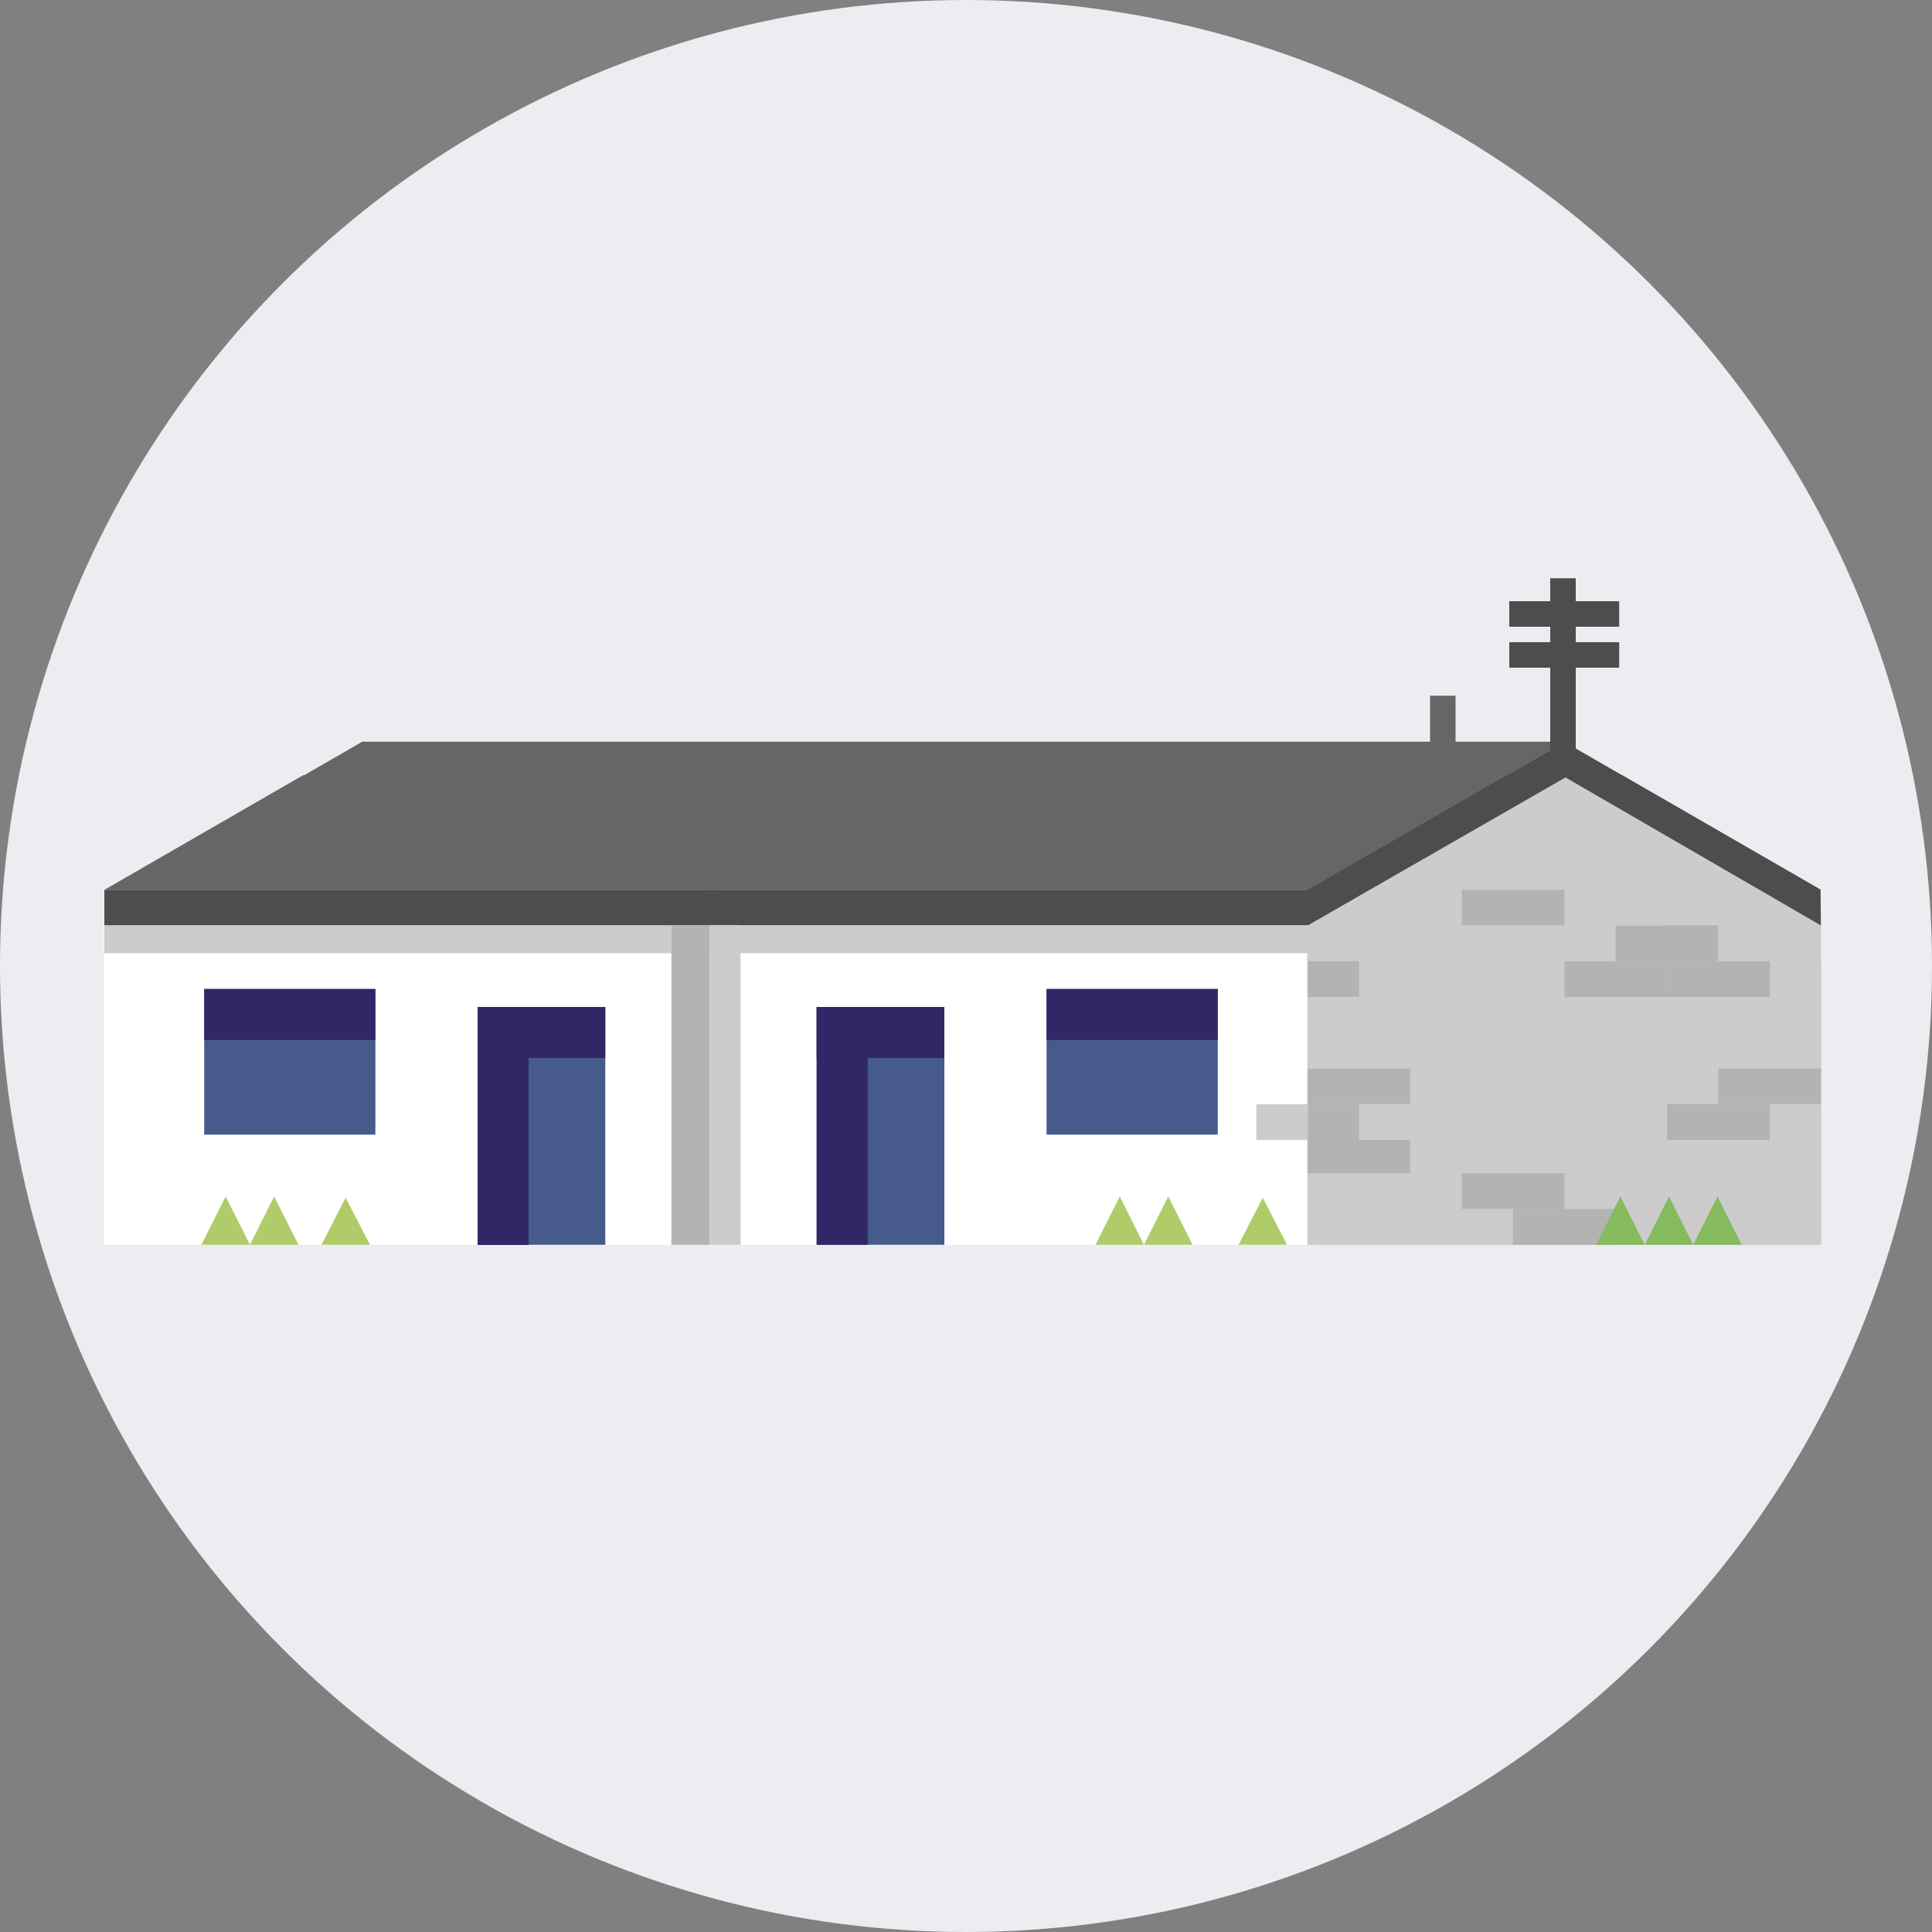 <svg id="Layer_1" data-name="Layer 1" xmlns="http://www.w3.org/2000/svg" xmlns:xlink="http://www.w3.org/1999/xlink" width="100" height="100" viewBox="0 0 100 100"><rect x="0" y="0" width="100" height="100" fill="#808080" stroke="none"/><defs><style>.cls-1,.cls-12,.cls-13{fill:none;}.cls-2{clip-path:url(#clip-path);}.cls-3{fill:#afcc69;}.cls-4{fill:#85ba5d;}.cls-5{fill:#f2f2f2;}.cls-6{fill:#ecedf0;}.cls-7{fill:#4d4d4d;}.cls-8{fill:#666;}.cls-9{fill:#ccc;}.cls-10{fill:#fff;}.cls-11{fill:#b3b3b3;}.cls-12{stroke:#666;}.cls-12,.cls-13{stroke-miterlimit:10;stroke-width:1.32px;}.cls-13{stroke:#4d4d4d;}.cls-14{fill:#465a8c;}.cls-15{fill:#312766;}</style><clipPath id="clip-path"><rect class="cls-1" x="168.31" y="275.59" width="886.67" height="430.57"/></clipPath></defs><title>nav-4</title><g class="cls-2"><path class="cls-3" d="M960.55,94.64h-3.92A88.5,88.5,0,0,0,894,120.56h0a88.5,88.5,0,0,0-25.92,62.58v65.74a83.8,83.8,0,0,1-24.54,59.26h0a83.8,83.8,0,0,1-59.26,24.54H740.58a82.36,82.36,0,0,0-58.24,24.12h0A82.36,82.36,0,0,0,658.23,415v64.9a54.18,54.18,0,0,1-15.87,38.31h0A54.18,54.18,0,0,1,604,534.12H584.18a54.18,54.18,0,0,1-38.31-15.87L501,473.35a116.17,116.17,0,0,0-82.14-34H379.22a116.17,116.17,0,0,0-82.14,34h0a57.21,57.21,0,0,1-40.46,16.76h-5.5a57.21,57.21,0,0,1-40.46-16.76l-12.19-12.19a57.21,57.21,0,0,1-16.76-40.46h0a57.21,57.21,0,0,1,16.76-40.46h0a49.62,49.62,0,0,0-1.06-71.19L163.7,277.28A241.68,241.68,0,0,1,87.77,101.4h0A197.45,197.45,0,0,0,37-30.76H-253a89.59,89.59,0,0,1,21.84,58.61h0A89.59,89.59,0,0,1-257.4,91.21l-20.89,20.89a89.59,89.59,0,0,1-63.35,26.24h-25.73a91.21,91.21,0,0,1-64.49-26.71h0a91.21,91.21,0,0,0-64.49-26.71h-85.37a102.68,102.68,0,0,1-72.6-30.07l-4-4a102.68,102.68,0,0,0-72.6-30.07h0a102.68,102.68,0,0,1-72.6-30.07L-825-30.76h-426.86l64.13,64.13a68.58,68.58,0,0,1,17.12,28.55q.73,2.4,1.29,4.86.37,1.64.66,3.3a68.56,68.56,0,0,1,.94,8.39q.08,1.7.08,3.4h0v45.58h10.26A114.68,114.68,0,0,1-1076.27,161l10.05,10.05a114.68,114.68,0,0,1,33.59,81.09h0A114.68,114.68,0,0,0-999,333.27l11.64,11.64A114.68,114.68,0,0,1-953.8,426v57.84a64.17,64.17,0,0,1-18.8,45.38l-8.27,8.27a64.17,64.17,0,0,0-18.8,45.38h0a64.17,64.17,0,0,0,18.8,45.38l5.28,5.28a64.17,64.17,0,0,1,18.8,45.38v77.27a74.88,74.88,0,0,0,21.93,53h0a74.88,74.88,0,0,1,21.93,53h0a242.18,242.18,0,0,1-70.93,171.25h0c-.29.29-.58.56-.88.84v2.73q0,.85,0,1.7,0,1.7.17,3.39a68.55,68.55,0,0,0,1.29,9q.35,1.68.79,3.34.24.9.5,1.79.18.63.38,1.26.6,1.9,1.3,3.76.47,1.24,1,2.47.34.8.7,1.59c.37.83.76,1.65,1.17,2.46.31.61.62,1.21.95,1.81q1.51,2.78,3.27,5.43,1.06,1.59,2.22,3.13.75,1,1.53,2,.94,1.17,1.94,2.3l.86,1q.93,1,1.9,2l.12.12,29.14,29.14,4.86,4.86,17,17a68.57,68.57,0,0,1,17.1,28.47l.08.28q.4,1.34.75,2.69t.64,2.72c.06.3.13.59.19.89q.49,2.47.81,5,.1.84.19,1.68.17,1.68.25,3.38t.08,3.4h0v115.28h0a221.79,221.79,0,0,1-3.4,40.15h102.71l-.52-73.5a76.2,76.2,0,0,1,22.32-54.42h0a76.2,76.2,0,0,0,22.32-53.88v-43.94a76.2,76.2,0,0,1,22.32-53.88l20.75-20.75a76.2,76.2,0,0,1,53.88-22.32H-617a87.23,87.23,0,0,1,61.68,25.55h0a87.23,87.23,0,0,0,61.68,25.55h7A87.23,87.23,0,0,1-425,1094.27l7.88,7.88a87.23,87.23,0,0,0,61.68,25.55h43.27A69.47,69.47,0,0,0-263,1107.35l4.3-4.3a69.47,69.47,0,0,1,49.12-20.35h14.69a69.47,69.47,0,0,0,49.12-20.35h0A69.47,69.47,0,0,1-96.68,1042h22.34a52.17,52.17,0,0,1,36.89,15.28L5,1099.7a52.17,52.17,0,0,1,15.28,36.89v31A52.17,52.17,0,0,1,5,1204.5H5a52.17,52.17,0,0,0-15.28,36.89h0a111.08,111.08,0,0,0,32.54,78.55l20.36,20.36H385.23l-70.67-74.84a212,212,0,0,1-21.82-263.85h0a125.92,125.92,0,0,1,89-36.88h0a125.92,125.92,0,0,1,89,36.88L490,1020.73a81.47,81.47,0,0,0,57.61,23.86h0A81.47,81.47,0,0,0,629,963.13v-47.9a110.89,110.89,0,0,1,32.48-78.41h0a110.89,110.89,0,0,1,78.41-32.48h22.61a110.89,110.89,0,0,1,78.41,32.48L864,859.92A58.36,58.36,0,0,0,905.32,877h0a58.36,58.36,0,0,1,41.27,17.09l17.18,17.18A58.36,58.36,0,0,0,1005,928.38h59.88V841.23h-8a122.3,122.3,0,0,1-86.48-35.82h0a122.3,122.3,0,0,0-86.48-35.82H834a79.47,79.47,0,0,1-56.19-23.28l-6.17-6.17q-2.38-2.38-4.52-4.93h-94l-.75,0-.37,0-.29,0a12.53,12.53,0,0,1-9.5-6.26h.14a12.93,12.93,0,0,1-1.77-6.51h97.71a79.46,79.46,0,0,1-9.9-38.4v-7.73A79.47,79.47,0,0,1,771.64,620h0a79.47,79.47,0,0,1,56.19-23.28H866A41.74,41.74,0,0,0,907.7,555h0a41.74,41.74,0,0,1,12.23-29.52l11.33-11.33A248.27,248.27,0,0,1,1064.91,445V162.35l-41.79-41.79A88.5,88.5,0,0,0,960.55,94.64Zm-1336,458.18h260.2a12.22,12.22,0,0,1-12.21,12.27H-363.14a12.27,12.27,0,0,1-12.27-12.27Zm-251.8-208.89h195.94a12.47,12.47,0,0,1-1.63,6.19h0a12.57,12.57,0,0,1-1.4,2l0,0a12.59,12.59,0,0,1-1.72,1.65l-.06.05a12.56,12.56,0,0,1-1.3.89l-.05,0-.61.34-.13.07-.66.31h0l-.72.28-.14,0-.58.18-.19.05-.69.17h-.05l-.75.13-.21,0-.58.06-.22,0-.78,0H-614.67l-.78,0-.22,0-.58-.06-.21,0-.75-.13h-.05L-618,356l-.19-.05-.58-.18-.14,0-.72-.28h0l-.66-.31-.13-.07-.61-.34-.05,0a12.56,12.56,0,0,1-1.3-.89l-.06-.05a12.59,12.59,0,0,1-1.72-1.65l0,0a12.57,12.57,0,0,1-1.4-2h0a12.47,12.47,0,0,1-1.63-6.19Zm-2.28,199.16h0a12.13,12.13,0,0,1-12.11,12.27H-813a12.18,12.18,0,0,1-12.16-12.27h195.66ZM-904,304.41a12.27,12.27,0,0,1-12.27-12.27h206.52A12.27,12.27,0,0,1-722,304.41ZM-111.49,921.6a85.35,85.35,0,0,1-25,60.35h0a85.35,85.35,0,0,1-60.35,25h-18a85.35,85.35,0,0,0-60.35,25l-8.45,8.45a85.59,85.59,0,0,1-60.52,25.07h0a85.59,85.59,0,0,1-60.52-25.07l-1.26-1.26a85.59,85.59,0,0,0-60.52-25.07H-510a75.05,75.05,0,0,1-53.07-22h0a75.05,75.05,0,0,0-53.07-22h-25.75a75.05,75.05,0,0,0-53.07,22l-5.35,5.35A67.37,67.37,0,0,1-748,1017.17h-12.09a67.37,67.37,0,0,1-47.64-19.73L-836.16,969a67.37,67.37,0,0,1-19.73-47.64h0a67.37,67.37,0,0,1,19.73-47.64h0a101.94,101.94,0,0,0,29.86-72q0-.55,0-1.1a59.2,59.2,0,0,0-17.41-42l-.44-.44A57.55,57.55,0,0,1-841,717.5l.05-48.67a59.15,59.15,0,0,1,17.33-41.76h0A164.17,164.17,0,0,1-707.53,579h54.39a105.11,105.11,0,0,1,63.06,21L-523,650.31a98.8,98.8,0,0,0,59.28,19.76h43.46a98.8,98.8,0,0,0,69.87-28.94h0a98.8,98.8,0,0,1,69.87-28.94H-259a112.36,112.36,0,0,1,79.45,32.91h0a112.36,112.36,0,0,1,32.91,79.45V762.3a60,60,0,0,0,17.58,42.43h0a60,60,0,0,1,17.58,42.43Zm103-428.1H-268.64a77.05,77.05,0,0,1-53.92-22l-27-26.42a77.05,77.05,0,0,1-23.13-55V326.09a77.05,77.05,0,0,1,22.57-54.49l35.69-35.69a77.05,77.05,0,0,1,54.49-22.57h21.65a77.05,77.05,0,0,0,54.49-22.57l37.17-37.17A77.05,77.05,0,0,1-92.12,131h0a77.05,77.05,0,0,1,77.05,77.05V222.9A77.05,77.05,0,0,0,7.5,277.39l49.23,49.23a77.05,77.05,0,0,1,22.57,54.49v24.61A77.05,77.05,0,0,1,56.74,460.2L46,470.93A77.05,77.05,0,0,1-8.47,493.5ZM555.82,723.05A170,170,0,0,1,506,843.29l-11.78,11.78a129.83,129.83,0,0,1-91.8,38h0A122.27,122.27,0,0,1,316,857.28h0a122.27,122.27,0,0,0-86.46-35.81H182.06A122.27,122.27,0,0,1,95.6,785.66L53.67,743.73a50.28,50.28,0,0,1-14.73-35.56h0a50.29,50.29,0,0,1,22.5-41.91L110,634a90.92,90.92,0,0,1,97.63-1.82h0a90.92,90.92,0,0,0,93.08,1l93.12-54.14a97.26,97.26,0,0,1,51.34-13.15h0a97.26,97.26,0,0,1,83.06,50.91L544.08,646a97.26,97.26,0,0,1,11.74,46.32ZM874.51,454.49a12.42,12.42,0,0,1-12.42,12.42H689.44A12.42,12.42,0,0,1,677,454.49h197.5Z"/><path class="cls-4" d="M87.77,101.4h0A241.68,241.68,0,0,0,163.7,277.28l33.72,31.78a49.62,49.62,0,0,1,1.06,71.19h0a57.21,57.21,0,0,0-16.76,40.46h0a57.21,57.21,0,0,0,16.76,40.46l12.19,12.19a57.21,57.21,0,0,0,40.46,16.76h5.5a57.21,57.21,0,0,0,40.46-16.76h0a116.17,116.17,0,0,1,82.14-34h39.61a116.17,116.17,0,0,1,82.14,34l44.9,44.9a54.18,54.18,0,0,0,38.31,15.87H604a54.18,54.18,0,0,0,38.31-15.87h0a54.18,54.18,0,0,0,15.87-38.31V415a82.36,82.36,0,0,1,24.12-58.24h0a82.36,82.36,0,0,1,58.24-24.12h43.74a83.8,83.8,0,0,0,59.26-24.54h0a83.8,83.8,0,0,0,24.54-59.26V183.14A88.5,88.5,0,0,1,894,120.56h0a88.5,88.5,0,0,1,62.58-25.92h3.92a88.5,88.5,0,0,1,62.58,25.92l41.79,41.79V-31.26H36.57l.45.5A197.45,197.45,0,0,1,87.77,101.4ZM139,177l-.78,0-.23,0-.56-.06-.24,0-.66-.11-.35-.08-.36-.09-.47-.13-.11,0a12.57,12.57,0,0,1-7.14-5.77h.16a12.76,12.76,0,0,1-1.58-6.19H326.92a12.7,12.7,0,0,1-1.59,6.19h.13a12.57,12.57,0,0,1-7.08,5.75l-.21.07-.4.12-.44.11-.25.06-.71.12-.23,0-.56.06-.23,0-.78,0ZM457.38,409.28H275.83A12.51,12.51,0,0,1,263.28,397H469.43A12.08,12.08,0,0,1,457.38,409.28ZM710.64,239.16H522.74c-6.78,0-12.74-5.49-12.74-12.27h210.1C720.11,233.67,717.42,239.16,710.64,239.16Z"/><path class="cls-1" d="M-670,126.56a435.72,435.72,0,0,0,167.57,33.33h35a142.92,142.92,0,0,1,55,10.93A142.92,142.92,0,0,1-365.85,202a142.93,142.93,0,0,1,31.14,46.6,142.92,142.92,0,0,1,10.93,55v55.3q0,5.7-.45,11.35h221.87a83,83,0,0,0,31.9-6.35,83,83,0,0,0,27-18.07l29.3-29.3a93.95,93.95,0,0,1,66.43-27.52H72.65l-8.51-8.51a131.72,131.72,0,0,1-38.58-93.14V96.09a120.54,120.54,0,0,0-9.22-46.36A120.53,120.53,0,0,0-9.92,10.43L-47.79-27.44-44-31.26H-875l62.89,62.89A435.71,435.71,0,0,0-670,126.56Z"/><path class="cls-1" d="M675,148a93.48,93.48,0,0,1-36,7.15H470.34a83.37,83.37,0,0,0-59,24.42L389,202a93.95,93.95,0,0,1-66.43,27.52H243a83.37,83.37,0,0,0-59,24.42L165.93,272A94,94,0,0,1,99.5,299.52H97.59a131,131,0,0,1,21.41,35,131.07,131.07,0,0,1,10,50.41,120.52,120.52,0,0,0,20.69,67.73,119.11,119.11,0,0,0,49.65,41.79,122.08,122.08,0,0,0,64.32,10l107.14-12.35A210.2,210.2,0,0,1,478,507.75a66.63,66.63,0,0,0,37.55-18.94l13.59-13.59a66.69,66.69,0,0,0,19.66-47.47V407.2a77.2,77.2,0,0,1,22.76-55l35.15-35.15a77.21,77.21,0,0,1,55-22.76H720.7a66.69,66.69,0,0,0,47.47-19.66l35.37-35.37a77.21,77.21,0,0,1,55-22.76h96.23a66.69,66.69,0,0,0,47.47-19.66l62.72-62.72V-31.26H864.36L705.5,127.61A93.48,93.48,0,0,1,675,148Z"/><path class="cls-1" d="M26.11,45.69a131.07,131.07,0,0,1,10,50.41v91.2A121.14,121.14,0,0,0,71.62,273l16,16H99.5a83.37,83.37,0,0,0,59-24.42l18.09-18.09A93.95,93.95,0,0,1,243,218.91h79.55a83.37,83.37,0,0,0,59-24.42l22.43-22.43a93.95,93.95,0,0,1,66.43-27.52H639.07a83.37,83.37,0,0,0,59-24.42L849.4-31.26h-886L-2.44,3A131.07,131.07,0,0,1,26.11,45.69Z"/><path class="cls-5" d="M671,138.2a83,83,0,0,1-31.9,6.35H470.34a93.95,93.95,0,0,0-66.43,27.52L381.47,194.5a83.37,83.37,0,0,1-59,24.42H243a93.95,93.95,0,0,0-66.43,27.52l-18.09,18.09a83.37,83.37,0,0,1-59,24.42H87.61l2.84,2.84q3.74,3.74,7.14,7.74H99.5A94,94,0,0,0,165.93,272L184,253.91a83.37,83.37,0,0,1,59-24.42h79.55A93.95,93.95,0,0,0,389,202l22.43-22.43a83.37,83.37,0,0,1,59-24.42H639.07a94,94,0,0,0,66.43-27.52L864.36-31.26h-15L698,120.13A83,83,0,0,1,671,138.2Z"/><path class="cls-5" d="M-9.92,10.43a120.53,120.53,0,0,1,26.26,39.3,120.54,120.54,0,0,1,9.22,46.36v91.2a131.72,131.72,0,0,0,38.58,93.14l8.51,8.51L83,299.26l.25.26a120.53,120.53,0,0,1,26,39,120.54,120.54,0,0,1,9.22,46.36,131.06,131.06,0,0,0,22.5,73.65A129.69,129.69,0,0,0,195,504.08,132.67,132.67,0,0,0,264.9,515L372,502.62a199.49,199.49,0,0,1,67.4,3.67q4.37,1,8.69,2.19h19.93a68.1,68.1,0,0,0,9.92-.72,210.2,210.2,0,0,0-107.15-15.64L263.68,504.46a122.08,122.08,0,0,1-64.32-10,119.11,119.11,0,0,1-49.65-41.79A120.52,120.52,0,0,1,129,384.92a131.07,131.07,0,0,0-10-50.41,131,131,0,0,0-21.41-35q-3.41-4-7.14-7.74l-2.84-2.84-16-16a121.14,121.14,0,0,1-35.48-85.66V96.09a131.07,131.07,0,0,0-10-50.41A131.07,131.07,0,0,0-2.44,3L-36.65-31.26H-44l-3.82,3.82Z"/></g><circle class="cls-6" cx="50" cy="50" r="50"/><polygon class="cls-7" points="83.97 40.13 77.96 40.13 67.67 46.06 67.68 46.06 94.24 46.06 94.25 46.06 83.97 40.13"/><polygon class="cls-8" points="77.99 40.13 15.68 40.13 5.4 46.06 5.41 46.06 67.67 46.06 77.99 40.13"/><polygon class="cls-9" points="94.25 64.43 67.67 64.43 67.67 46.06 94.23 46.05 94.25 64.43"/><rect class="cls-10" x="5.38" y="46.06" width="31.14" height="18.37"/><rect class="cls-10" x="37.08" y="46.06" width="31.14" height="18.37"/><g id="_60_degree_roof" data-name="60 degree roof"><polygon class="cls-8" points="18.75 38.39 5.46 46.06 67.67 46.06 80.99 38.41 80.95 38.39 18.75 38.39"/></g><polygon class="cls-7" points="80.95 38.39 81.01 38.39 67.67 46.06 67.67 47.91 94.25 47.9 94.23 46.05 80.95 38.39"/><g id="_60_degree_roof-2" data-name="60 degree roof"><polygon class="cls-9" points="81.03 40.24 67.67 47.91 67.67 64.43 94.25 64.43 94.25 47.9 81.03 40.24"/></g><polygon class="cls-9" points="67.67 47.91 72.99 47.9 72.99 49.75 67.67 49.75 67.67 47.91"/><rect class="cls-9" x="72.99" y="47.9" width="5.32" height="1.85"/><rect class="cls-9" x="78.31" y="47.9" width="5.32" height="1.85"/><rect class="cls-11" x="83.62" y="47.9" width="5.32" height="1.85"/><rect class="cls-9" x="88.94" y="47.9" width="5.31" height="1.85"/><rect class="cls-11" x="75.66" y="46.05" width="5.32" height="1.85"/><rect class="cls-9" x="80.98" y="46.05" width="5.32" height="1.85"/><rect class="cls-9" x="67.68" y="51.6" width="5.32" height="1.85"/><rect class="cls-9" x="72.99" y="51.6" width="5.32" height="1.85"/><rect class="cls-9" x="78.31" y="51.6" width="5.32" height="1.85"/><rect class="cls-9" x="83.62" y="51.6" width="5.32" height="1.85"/><rect class="cls-9" x="88.94" y="51.6" width="5.32" height="1.85"/><rect class="cls-11" x="67.68" y="49.75" width="2.67" height="1.85"/><rect class="cls-9" x="70.35" y="49.75" width="5.32" height="1.85"/><rect class="cls-9" x="75.66" y="49.75" width="5.32" height="1.85"/><rect class="cls-11" x="80.98" y="49.75" width="5.32" height="1.85"/><rect class="cls-9" x="91.56" y="49.75" width="2.7" height="1.85"/><rect class="cls-11" x="86.29" y="49.75" width="5.32" height="1.85"/><rect class="cls-11" x="67.68" y="55.3" width="5.32" height="1.85"/><rect class="cls-9" x="72.99" y="55.3" width="5.32" height="1.85"/><rect class="cls-9" x="78.31" y="55.3" width="5.32" height="1.85"/><rect class="cls-9" x="83.62" y="55.3" width="5.32" height="1.85"/><rect class="cls-11" x="88.94" y="55.3" width="5.32" height="1.85"/><rect class="cls-9" x="67.68" y="53.45" width="2.67" height="1.85"/><rect class="cls-9" x="70.35" y="53.45" width="5.32" height="1.85"/><rect class="cls-9" x="75.66" y="53.45" width="5.32" height="1.85"/><rect class="cls-9" x="80.98" y="53.45" width="5.32" height="1.85"/><rect class="cls-9" x="91.56" y="53.45" width="2.7" height="1.85"/><rect class="cls-9" x="86.29" y="53.45" width="5.32" height="1.85"/><rect class="cls-11" x="67.68" y="59" width="5.32" height="1.85"/><rect class="cls-9" x="72.99" y="59" width="5.32" height="1.85"/><rect class="cls-9" x="78.31" y="59" width="5.32" height="1.85"/><rect class="cls-9" x="83.62" y="59" width="5.32" height="1.85"/><rect class="cls-9" x="88.94" y="59" width="5.32" height="1.85"/><rect class="cls-11" x="67.68" y="57.15" width="2.67" height="1.85"/><rect class="cls-9" x="65.03" y="57.15" width="2.67" height="1.85"/><rect class="cls-9" x="70.35" y="57.15" width="5.32" height="1.85"/><rect class="cls-9" x="75.66" y="57.15" width="5.32" height="1.85"/><rect class="cls-9" x="80.98" y="57.15" width="5.32" height="1.85"/><rect class="cls-9" x="91.56" y="57.15" width="2.7" height="1.85"/><rect class="cls-11" x="86.29" y="57.15" width="5.32" height="1.85"/><rect class="cls-9" x="67.68" y="62.57" width="5.32" height="1.86"/><rect class="cls-9" x="72.99" y="62.57" width="5.32" height="1.86"/><rect class="cls-11" x="78.31" y="62.57" width="5.32" height="1.86"/><rect class="cls-9" x="83.62" y="62.57" width="5.32" height="1.86"/><rect class="cls-9" x="88.94" y="62.57" width="5.32" height="1.86"/><rect class="cls-9" x="67.68" y="60.72" width="2.67" height="1.85"/><rect class="cls-9" x="70.35" y="60.72" width="5.32" height="1.85"/><rect class="cls-11" x="75.66" y="60.72" width="5.32" height="1.85"/><rect class="cls-9" x="80.98" y="60.72" width="5.32" height="1.85"/><rect class="cls-9" x="91.56" y="60.72" width="2.7" height="1.85"/><rect class="cls-9" x="86.29" y="60.72" width="5.32" height="1.85"/><rect class="cls-7" x="5.4" y="46.06" width="62.28" height="1.85"/><g id="aerial"><line class="cls-12" x1="74.68" y1="36.01" x2="74.68" y2="40.51"/><line class="cls-13" x1="80.9" y1="29.93" x2="80.9" y2="40.11"/><line class="cls-13" x1="78.12" y1="33.9" x2="83.81" y2="33.9"/><line class="cls-13" x1="78.12" y1="31.78" x2="83.81" y2="31.78"/></g><g id="Door"><rect class="cls-14" x="42.27" y="52.12" width="6.61" height="12.31"/><rect class="cls-15" x="42.27" y="52.12" width="6.61" height="2.64"/><rect class="cls-15" x="37.44" y="56.95" width="12.31" height="2.64" transform="translate(-14.68 101.87) rotate(-90)"/></g><g id="window"><rect class="cls-14" x="54.17" y="51.19" width="8.86" height="7.54"/><rect class="cls-15" x="54.17" y="51.19" width="8.86" height="2.64"/></g><g id="Door-2" data-name="Door"><rect class="cls-14" x="24.72" y="52.12" width="6.61" height="12.31"/><rect class="cls-15" x="24.72" y="52.12" width="6.61" height="2.64"/><rect class="cls-15" x="19.88" y="56.95" width="12.31" height="2.64" transform="translate(-32.23 84.32) rotate(-90)"/></g><g id="window-2" data-name="window"><rect class="cls-14" x="10.57" y="51.19" width="8.86" height="7.54"/><rect class="cls-15" x="10.57" y="51.19" width="8.86" height="2.64"/></g><polygon class="cls-3" points="12.94 64.43 10.42 64.43 11.68 61.93 12.94 64.43"/><polygon class="cls-3" points="15.45 64.43 12.94 64.43 14.19 61.93 15.45 64.43"/><polygon class="cls-3" points="19.15 64.43 16.64 64.43 17.89 61.99 19.15 64.43"/><polygon class="cls-3" points="59.21 64.43 56.7 64.43 57.96 61.93 59.21 64.43"/><polygon class="cls-3" points="61.73 64.43 59.21 64.43 60.47 61.93 61.73 64.43"/><polygon class="cls-3" points="66.62 64.43 64.11 64.43 65.36 61.99 66.62 64.43"/><polygon class="cls-4" points="85.13 64.43 82.62 64.43 83.87 61.93 85.13 64.43"/><polygon class="cls-4" points="87.64 64.43 85.13 64.43 86.39 61.93 87.64 64.43"/><polygon class="cls-4" points="90.15 64.43 87.64 64.43 88.9 61.93 90.15 64.43"/><rect class="cls-9" x="5.4" y="47.89" width="62.28" height="1.45"/><rect class="cls-11" x="27.47" y="55.17" width="16.55" height="1.98" transform="translate(-20.42 91.9) rotate(-90)"/><rect class="cls-9" x="29.26" y="55.37" width="16.55" height="1.59" transform="translate(-18.63 93.69) rotate(-90)"/></svg>